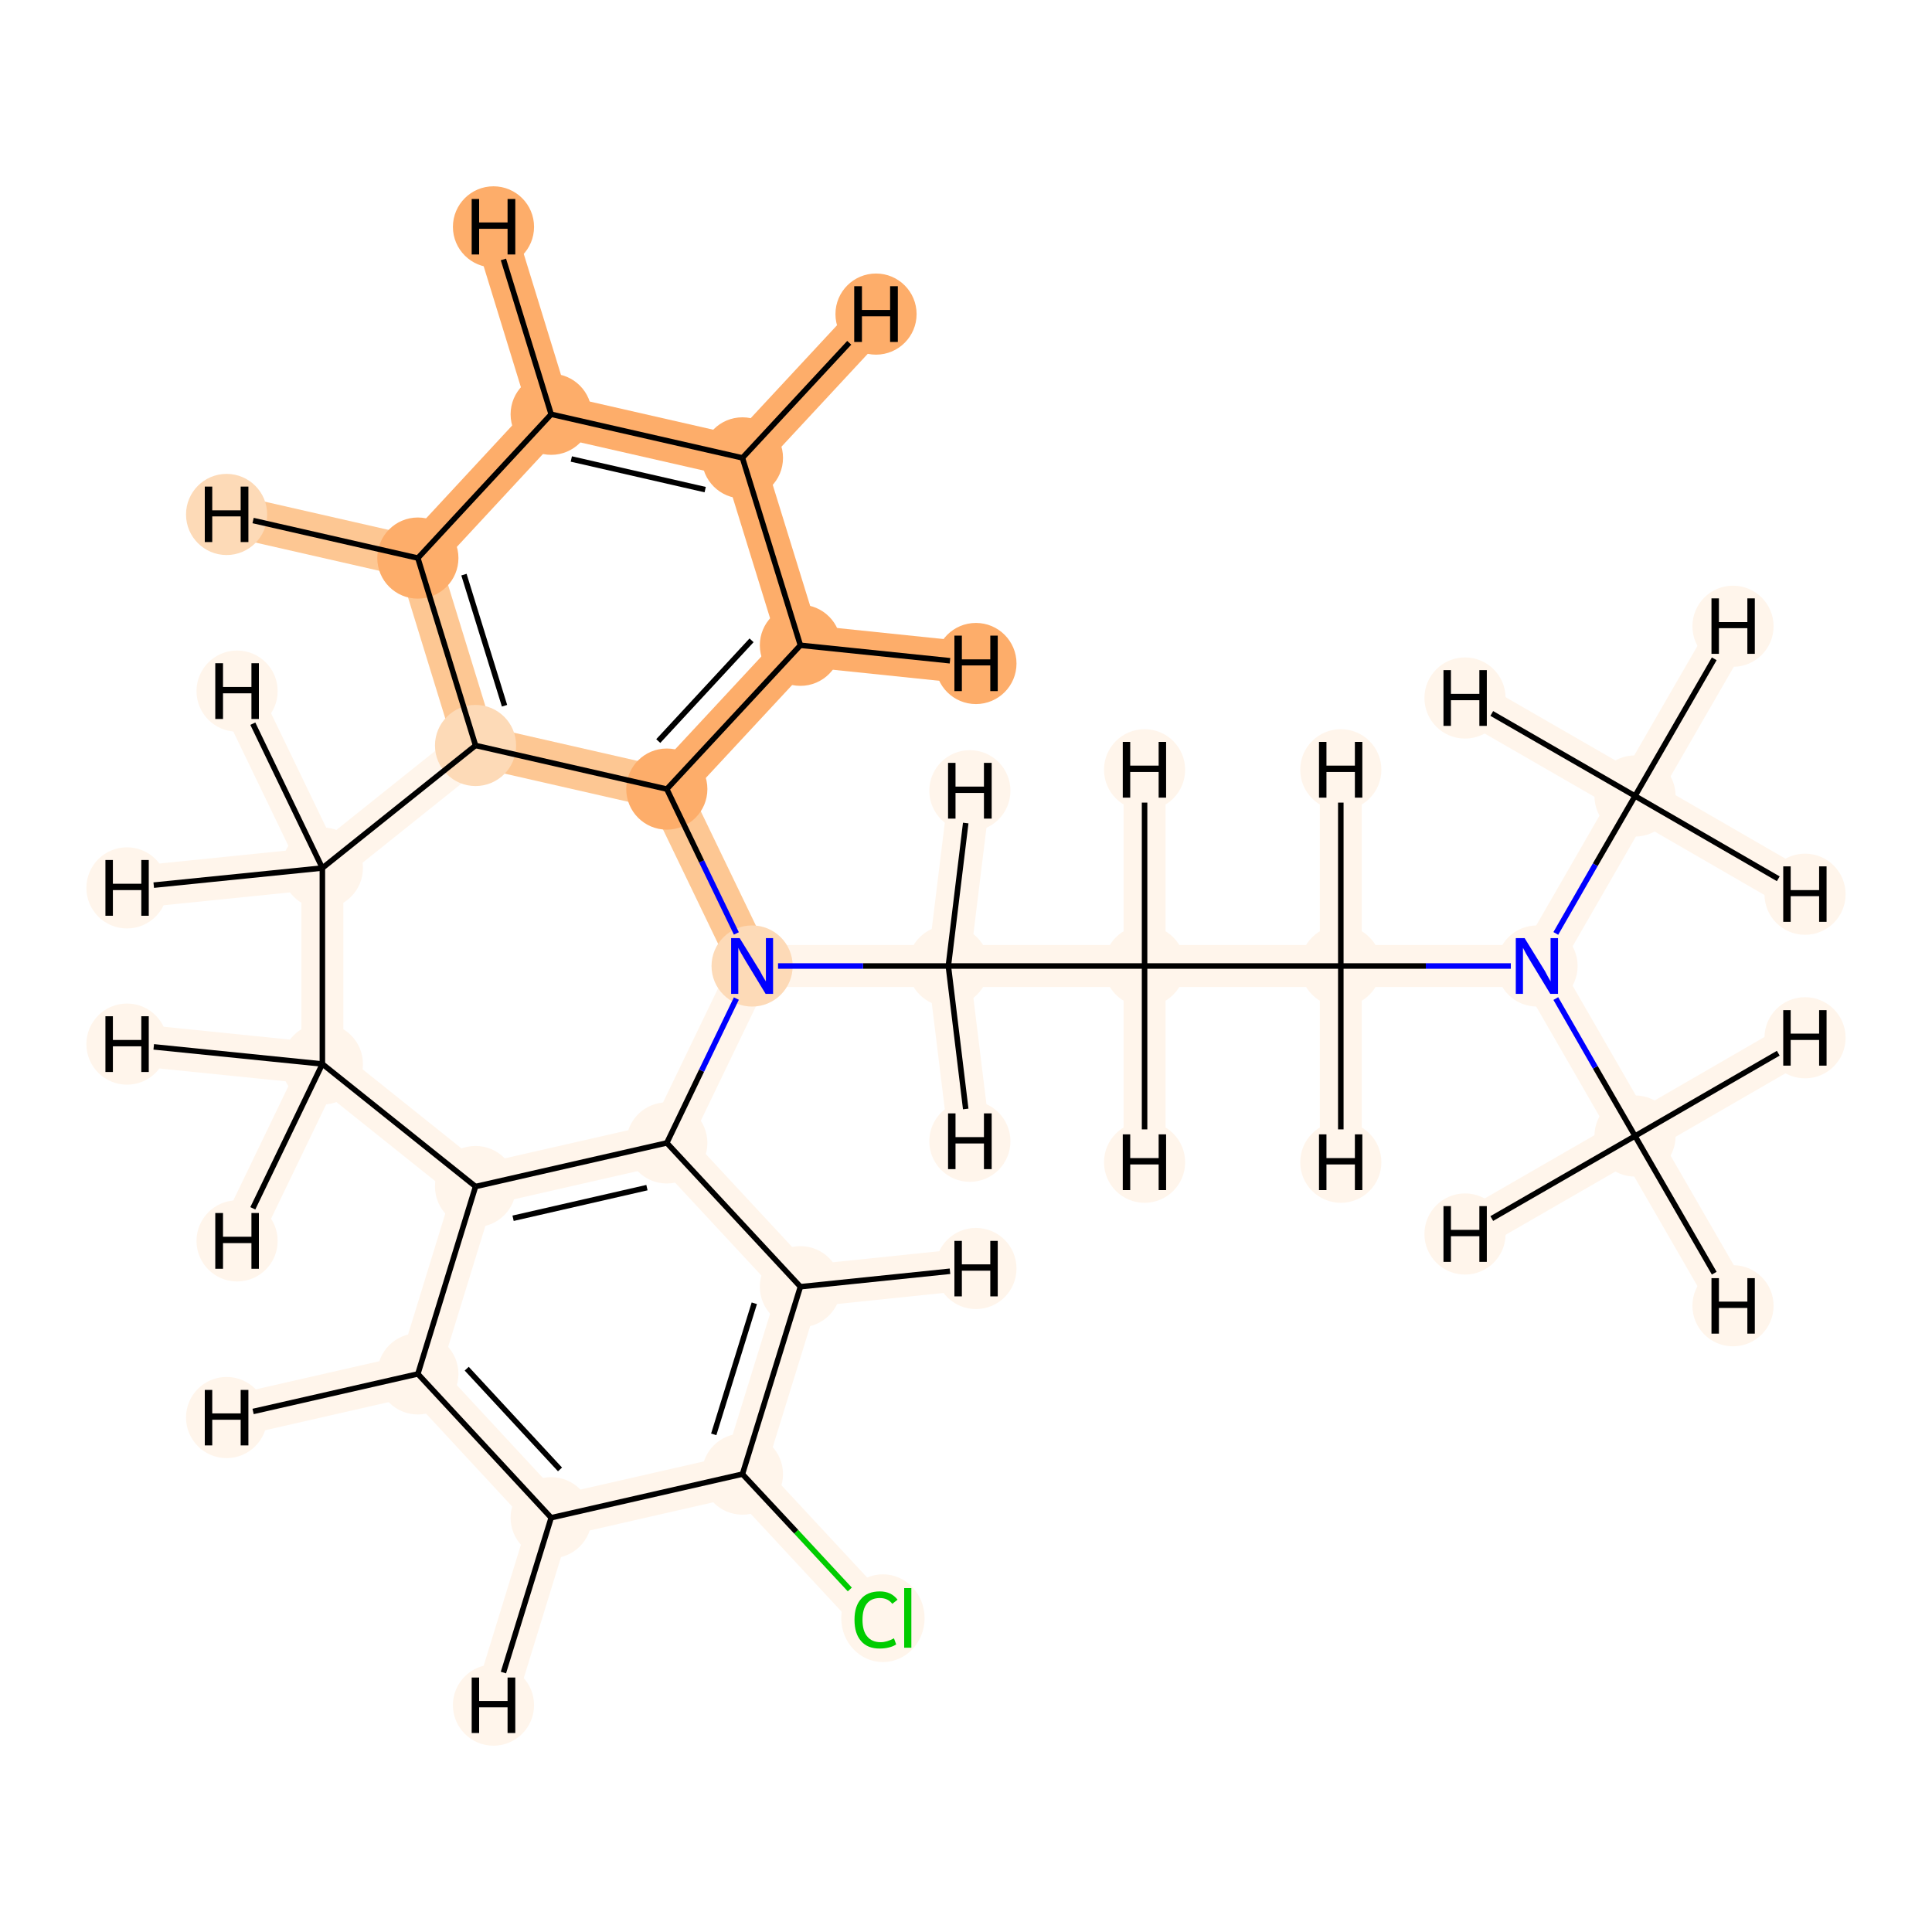 <?xml version='1.0' encoding='iso-8859-1'?>
<svg version='1.1' baseProfile='full'
              xmlns='http://www.w3.org/2000/svg'
                      xmlns:rdkit='http://www.rdkit.org/xml'
                      xmlns:xlink='http://www.w3.org/1999/xlink'
                  xml:space='preserve'
width='700px' height='700px' viewBox='0 0 700 700'>
<!-- END OF HEADER -->
<rect style='opacity:1.0;fill:#FFFFFF;stroke:none' width='700.0' height='700.0' x='0.0' y='0.0'> </rect>
<path d='M 592.4,411.6 L 556.9,350.0' style='fill:none;fill-rule:evenodd;stroke:#FFF5EB;stroke-width:15.2px;stroke-linecap:butt;stroke-linejoin:miter;stroke-opacity:1' />
<path d='M 592.4,411.6 L 627.9,473.1' style='fill:none;fill-rule:evenodd;stroke:#FFF5EB;stroke-width:15.2px;stroke-linecap:butt;stroke-linejoin:miter;stroke-opacity:1' />
<path d='M 592.4,411.6 L 654.0,376.0' style='fill:none;fill-rule:evenodd;stroke:#FFF5EB;stroke-width:15.2px;stroke-linecap:butt;stroke-linejoin:miter;stroke-opacity:1' />
<path d='M 592.4,411.6 L 530.8,447.1' style='fill:none;fill-rule:evenodd;stroke:#FFF5EB;stroke-width:15.2px;stroke-linecap:butt;stroke-linejoin:miter;stroke-opacity:1' />
<path d='M 556.9,350.0 L 485.8,350.0' style='fill:none;fill-rule:evenodd;stroke:#FFF5EB;stroke-width:15.2px;stroke-linecap:butt;stroke-linejoin:miter;stroke-opacity:1' />
<path d='M 556.9,350.0 L 592.4,288.4' style='fill:none;fill-rule:evenodd;stroke:#FFF5EB;stroke-width:15.2px;stroke-linecap:butt;stroke-linejoin:miter;stroke-opacity:1' />
<path d='M 485.8,350.0 L 414.7,350.0' style='fill:none;fill-rule:evenodd;stroke:#FFF5EB;stroke-width:15.2px;stroke-linecap:butt;stroke-linejoin:miter;stroke-opacity:1' />
<path d='M 485.8,350.0 L 485.8,278.9' style='fill:none;fill-rule:evenodd;stroke:#FFF5EB;stroke-width:15.2px;stroke-linecap:butt;stroke-linejoin:miter;stroke-opacity:1' />
<path d='M 485.8,350.0 L 485.8,421.1' style='fill:none;fill-rule:evenodd;stroke:#FFF5EB;stroke-width:15.2px;stroke-linecap:butt;stroke-linejoin:miter;stroke-opacity:1' />
<path d='M 414.7,350.0 L 343.6,350.0' style='fill:none;fill-rule:evenodd;stroke:#FFF5EB;stroke-width:15.2px;stroke-linecap:butt;stroke-linejoin:miter;stroke-opacity:1' />
<path d='M 414.7,350.0 L 414.7,278.9' style='fill:none;fill-rule:evenodd;stroke:#FFF5EB;stroke-width:15.2px;stroke-linecap:butt;stroke-linejoin:miter;stroke-opacity:1' />
<path d='M 414.7,350.0 L 414.7,421.1' style='fill:none;fill-rule:evenodd;stroke:#FFF5EB;stroke-width:15.2px;stroke-linecap:butt;stroke-linejoin:miter;stroke-opacity:1' />
<path d='M 343.6,350.0 L 272.5,350.0' style='fill:none;fill-rule:evenodd;stroke:#FFF5EB;stroke-width:15.2px;stroke-linecap:butt;stroke-linejoin:miter;stroke-opacity:1' />
<path d='M 343.6,350.0 L 351.4,413.5' style='fill:none;fill-rule:evenodd;stroke:#FFF5EB;stroke-width:15.2px;stroke-linecap:butt;stroke-linejoin:miter;stroke-opacity:1' />
<path d='M 343.6,350.0 L 351.4,286.5' style='fill:none;fill-rule:evenodd;stroke:#FFF5EB;stroke-width:15.2px;stroke-linecap:butt;stroke-linejoin:miter;stroke-opacity:1' />
<path d='M 272.5,350.0 L 241.6,285.9' style='fill:none;fill-rule:evenodd;stroke:#FDC793;stroke-width:15.2px;stroke-linecap:butt;stroke-linejoin:miter;stroke-opacity:1' />
<path d='M 272.5,350.0 L 241.6,414.1' style='fill:none;fill-rule:evenodd;stroke:#FFF5EB;stroke-width:15.2px;stroke-linecap:butt;stroke-linejoin:miter;stroke-opacity:1' />
<path d='M 241.6,285.9 L 290.0,233.8' style='fill:none;fill-rule:evenodd;stroke:#FDAD6A;stroke-width:15.2px;stroke-linecap:butt;stroke-linejoin:miter;stroke-opacity:1' />
<path d='M 241.6,285.9 L 172.3,270.1' style='fill:none;fill-rule:evenodd;stroke:#FDC793;stroke-width:15.2px;stroke-linecap:butt;stroke-linejoin:miter;stroke-opacity:1' />
<path d='M 290.0,233.8 L 269.0,165.9' style='fill:none;fill-rule:evenodd;stroke:#FDAD6A;stroke-width:15.2px;stroke-linecap:butt;stroke-linejoin:miter;stroke-opacity:1' />
<path d='M 290.0,233.8 L 353.6,240.4' style='fill:none;fill-rule:evenodd;stroke:#FDAD6A;stroke-width:15.2px;stroke-linecap:butt;stroke-linejoin:miter;stroke-opacity:1' />
<path d='M 269.0,165.9 L 199.7,150.1' style='fill:none;fill-rule:evenodd;stroke:#FDAD6A;stroke-width:15.2px;stroke-linecap:butt;stroke-linejoin:miter;stroke-opacity:1' />
<path d='M 269.0,165.9 L 317.4,113.8' style='fill:none;fill-rule:evenodd;stroke:#FDAD6A;stroke-width:15.2px;stroke-linecap:butt;stroke-linejoin:miter;stroke-opacity:1' />
<path d='M 199.7,150.1 L 151.4,202.2' style='fill:none;fill-rule:evenodd;stroke:#FDAD6A;stroke-width:15.2px;stroke-linecap:butt;stroke-linejoin:miter;stroke-opacity:1' />
<path d='M 199.7,150.1 L 178.8,82.2' style='fill:none;fill-rule:evenodd;stroke:#FDAD6A;stroke-width:15.2px;stroke-linecap:butt;stroke-linejoin:miter;stroke-opacity:1' />
<path d='M 151.4,202.2 L 172.3,270.1' style='fill:none;fill-rule:evenodd;stroke:#FDC793;stroke-width:15.2px;stroke-linecap:butt;stroke-linejoin:miter;stroke-opacity:1' />
<path d='M 151.4,202.2 L 82.1,186.4' style='fill:none;fill-rule:evenodd;stroke:#FDC793;stroke-width:15.2px;stroke-linecap:butt;stroke-linejoin:miter;stroke-opacity:1' />
<path d='M 172.3,270.1 L 116.8,314.5' style='fill:none;fill-rule:evenodd;stroke:#FFF5EB;stroke-width:15.2px;stroke-linecap:butt;stroke-linejoin:miter;stroke-opacity:1' />
<path d='M 116.8,314.5 L 116.8,385.5' style='fill:none;fill-rule:evenodd;stroke:#FFF5EB;stroke-width:15.2px;stroke-linecap:butt;stroke-linejoin:miter;stroke-opacity:1' />
<path d='M 116.8,314.5 L 46.0,321.7' style='fill:none;fill-rule:evenodd;stroke:#FFF5EB;stroke-width:15.2px;stroke-linecap:butt;stroke-linejoin:miter;stroke-opacity:1' />
<path d='M 116.8,314.5 L 85.9,250.4' style='fill:none;fill-rule:evenodd;stroke:#FFF5EB;stroke-width:15.2px;stroke-linecap:butt;stroke-linejoin:miter;stroke-opacity:1' />
<path d='M 116.8,385.5 L 172.3,429.9' style='fill:none;fill-rule:evenodd;stroke:#FFF5EB;stroke-width:15.2px;stroke-linecap:butt;stroke-linejoin:miter;stroke-opacity:1' />
<path d='M 116.8,385.5 L 85.9,449.6' style='fill:none;fill-rule:evenodd;stroke:#FFF5EB;stroke-width:15.2px;stroke-linecap:butt;stroke-linejoin:miter;stroke-opacity:1' />
<path d='M 116.8,385.5 L 46.0,378.3' style='fill:none;fill-rule:evenodd;stroke:#FFF5EB;stroke-width:15.2px;stroke-linecap:butt;stroke-linejoin:miter;stroke-opacity:1' />
<path d='M 172.3,429.9 L 241.6,414.1' style='fill:none;fill-rule:evenodd;stroke:#FFF5EB;stroke-width:15.2px;stroke-linecap:butt;stroke-linejoin:miter;stroke-opacity:1' />
<path d='M 172.3,429.9 L 151.4,497.8' style='fill:none;fill-rule:evenodd;stroke:#FFF5EB;stroke-width:15.2px;stroke-linecap:butt;stroke-linejoin:miter;stroke-opacity:1' />
<path d='M 241.6,414.1 L 290.0,466.2' style='fill:none;fill-rule:evenodd;stroke:#FFF5EB;stroke-width:15.2px;stroke-linecap:butt;stroke-linejoin:miter;stroke-opacity:1' />
<path d='M 290.0,466.2 L 269.0,534.1' style='fill:none;fill-rule:evenodd;stroke:#FFF5EB;stroke-width:15.2px;stroke-linecap:butt;stroke-linejoin:miter;stroke-opacity:1' />
<path d='M 290.0,466.2 L 353.6,459.6' style='fill:none;fill-rule:evenodd;stroke:#FFF5EB;stroke-width:15.2px;stroke-linecap:butt;stroke-linejoin:miter;stroke-opacity:1' />
<path d='M 269.0,534.1 L 317.4,586.2' style='fill:none;fill-rule:evenodd;stroke:#FFF5EB;stroke-width:15.2px;stroke-linecap:butt;stroke-linejoin:miter;stroke-opacity:1' />
<path d='M 269.0,534.1 L 199.7,549.9' style='fill:none;fill-rule:evenodd;stroke:#FFF5EB;stroke-width:15.2px;stroke-linecap:butt;stroke-linejoin:miter;stroke-opacity:1' />
<path d='M 199.7,549.9 L 151.4,497.8' style='fill:none;fill-rule:evenodd;stroke:#FFF5EB;stroke-width:15.2px;stroke-linecap:butt;stroke-linejoin:miter;stroke-opacity:1' />
<path d='M 199.7,549.9 L 178.8,617.8' style='fill:none;fill-rule:evenodd;stroke:#FFF5EB;stroke-width:15.2px;stroke-linecap:butt;stroke-linejoin:miter;stroke-opacity:1' />
<path d='M 151.4,497.8 L 82.1,513.6' style='fill:none;fill-rule:evenodd;stroke:#FFF5EB;stroke-width:15.2px;stroke-linecap:butt;stroke-linejoin:miter;stroke-opacity:1' />
<path d='M 592.4,288.4 L 627.9,226.9' style='fill:none;fill-rule:evenodd;stroke:#FFF5EB;stroke-width:15.2px;stroke-linecap:butt;stroke-linejoin:miter;stroke-opacity:1' />
<path d='M 592.4,288.4 L 654.0,324.0' style='fill:none;fill-rule:evenodd;stroke:#FFF5EB;stroke-width:15.2px;stroke-linecap:butt;stroke-linejoin:miter;stroke-opacity:1' />
<path d='M 592.4,288.4 L 530.8,252.9' style='fill:none;fill-rule:evenodd;stroke:#FFF5EB;stroke-width:15.2px;stroke-linecap:butt;stroke-linejoin:miter;stroke-opacity:1' />
<ellipse cx='592.4' cy='411.6' rx='14.2' ry='14.2'  style='fill:#FFF5EB;fill-rule:evenodd;stroke:#FFF5EB;stroke-width:1.0px;stroke-linecap:butt;stroke-linejoin:miter;stroke-opacity:1' />
<ellipse cx='556.9' cy='350.0' rx='14.2' ry='14.2'  style='fill:#FFF5EB;fill-rule:evenodd;stroke:#FFF5EB;stroke-width:1.0px;stroke-linecap:butt;stroke-linejoin:miter;stroke-opacity:1' />
<ellipse cx='485.8' cy='350.0' rx='14.2' ry='14.2'  style='fill:#FFF5EB;fill-rule:evenodd;stroke:#FFF5EB;stroke-width:1.0px;stroke-linecap:butt;stroke-linejoin:miter;stroke-opacity:1' />
<ellipse cx='414.7' cy='350.0' rx='14.2' ry='14.2'  style='fill:#FFF5EB;fill-rule:evenodd;stroke:#FFF5EB;stroke-width:1.0px;stroke-linecap:butt;stroke-linejoin:miter;stroke-opacity:1' />
<ellipse cx='343.6' cy='350.0' rx='14.2' ry='14.2'  style='fill:#FFF5EB;fill-rule:evenodd;stroke:#FFF5EB;stroke-width:1.0px;stroke-linecap:butt;stroke-linejoin:miter;stroke-opacity:1' />
<ellipse cx='272.5' cy='350.0' rx='14.2' ry='14.2'  style='fill:#FDDAB7;fill-rule:evenodd;stroke:#FDDAB7;stroke-width:1.0px;stroke-linecap:butt;stroke-linejoin:miter;stroke-opacity:1' />
<ellipse cx='241.6' cy='285.9' rx='14.2' ry='14.2'  style='fill:#FDAD6A;fill-rule:evenodd;stroke:#FDAD6A;stroke-width:1.0px;stroke-linecap:butt;stroke-linejoin:miter;stroke-opacity:1' />
<ellipse cx='290.0' cy='233.8' rx='14.2' ry='14.2'  style='fill:#FDAD6A;fill-rule:evenodd;stroke:#FDAD6A;stroke-width:1.0px;stroke-linecap:butt;stroke-linejoin:miter;stroke-opacity:1' />
<ellipse cx='269.0' cy='165.9' rx='14.2' ry='14.2'  style='fill:#FDAD6A;fill-rule:evenodd;stroke:#FDAD6A;stroke-width:1.0px;stroke-linecap:butt;stroke-linejoin:miter;stroke-opacity:1' />
<ellipse cx='199.7' cy='150.1' rx='14.2' ry='14.2'  style='fill:#FDAD6A;fill-rule:evenodd;stroke:#FDAD6A;stroke-width:1.0px;stroke-linecap:butt;stroke-linejoin:miter;stroke-opacity:1' />
<ellipse cx='151.4' cy='202.2' rx='14.2' ry='14.2'  style='fill:#FDAD6A;fill-rule:evenodd;stroke:#FDAD6A;stroke-width:1.0px;stroke-linecap:butt;stroke-linejoin:miter;stroke-opacity:1' />
<ellipse cx='172.3' cy='270.1' rx='14.2' ry='14.2'  style='fill:#FDDAB7;fill-rule:evenodd;stroke:#FDDAB7;stroke-width:1.0px;stroke-linecap:butt;stroke-linejoin:miter;stroke-opacity:1' />
<ellipse cx='116.8' cy='314.5' rx='14.2' ry='14.2'  style='fill:#FFF5EB;fill-rule:evenodd;stroke:#FFF5EB;stroke-width:1.0px;stroke-linecap:butt;stroke-linejoin:miter;stroke-opacity:1' />
<ellipse cx='116.8' cy='385.5' rx='14.2' ry='14.2'  style='fill:#FFF5EB;fill-rule:evenodd;stroke:#FFF5EB;stroke-width:1.0px;stroke-linecap:butt;stroke-linejoin:miter;stroke-opacity:1' />
<ellipse cx='172.3' cy='429.9' rx='14.2' ry='14.2'  style='fill:#FFF5EB;fill-rule:evenodd;stroke:#FFF5EB;stroke-width:1.0px;stroke-linecap:butt;stroke-linejoin:miter;stroke-opacity:1' />
<ellipse cx='241.6' cy='414.1' rx='14.2' ry='14.2'  style='fill:#FFF5EB;fill-rule:evenodd;stroke:#FFF5EB;stroke-width:1.0px;stroke-linecap:butt;stroke-linejoin:miter;stroke-opacity:1' />
<ellipse cx='290.0' cy='466.2' rx='14.2' ry='14.2'  style='fill:#FFF5EB;fill-rule:evenodd;stroke:#FFF5EB;stroke-width:1.0px;stroke-linecap:butt;stroke-linejoin:miter;stroke-opacity:1' />
<ellipse cx='269.0' cy='534.1' rx='14.2' ry='14.2'  style='fill:#FFF5EB;fill-rule:evenodd;stroke:#FFF5EB;stroke-width:1.0px;stroke-linecap:butt;stroke-linejoin:miter;stroke-opacity:1' />
<ellipse cx='319.9' cy='586.3' rx='14.6' ry='15.4'  style='fill:#FFF5EB;fill-rule:evenodd;stroke:#FFF5EB;stroke-width:1.0px;stroke-linecap:butt;stroke-linejoin:miter;stroke-opacity:1' />
<ellipse cx='199.7' cy='549.9' rx='14.2' ry='14.2'  style='fill:#FFF5EB;fill-rule:evenodd;stroke:#FFF5EB;stroke-width:1.0px;stroke-linecap:butt;stroke-linejoin:miter;stroke-opacity:1' />
<ellipse cx='151.4' cy='497.8' rx='14.2' ry='14.2'  style='fill:#FFF5EB;fill-rule:evenodd;stroke:#FFF5EB;stroke-width:1.0px;stroke-linecap:butt;stroke-linejoin:miter;stroke-opacity:1' />
<ellipse cx='592.4' cy='288.4' rx='14.2' ry='14.2'  style='fill:#FFF5EB;fill-rule:evenodd;stroke:#FFF5EB;stroke-width:1.0px;stroke-linecap:butt;stroke-linejoin:miter;stroke-opacity:1' />
<ellipse cx='627.9' cy='473.1' rx='14.2' ry='14.2'  style='fill:#FFF5EB;fill-rule:evenodd;stroke:#FFF5EB;stroke-width:1.0px;stroke-linecap:butt;stroke-linejoin:miter;stroke-opacity:1' />
<ellipse cx='654.0' cy='376.0' rx='14.2' ry='14.2'  style='fill:#FFF5EB;fill-rule:evenodd;stroke:#FFF5EB;stroke-width:1.0px;stroke-linecap:butt;stroke-linejoin:miter;stroke-opacity:1' />
<ellipse cx='530.8' cy='447.1' rx='14.2' ry='14.2'  style='fill:#FFF5EB;fill-rule:evenodd;stroke:#FFF5EB;stroke-width:1.0px;stroke-linecap:butt;stroke-linejoin:miter;stroke-opacity:1' />
<ellipse cx='485.8' cy='278.9' rx='14.2' ry='14.2'  style='fill:#FFF5EB;fill-rule:evenodd;stroke:#FFF5EB;stroke-width:1.0px;stroke-linecap:butt;stroke-linejoin:miter;stroke-opacity:1' />
<ellipse cx='485.8' cy='421.1' rx='14.2' ry='14.2'  style='fill:#FFF5EB;fill-rule:evenodd;stroke:#FFF5EB;stroke-width:1.0px;stroke-linecap:butt;stroke-linejoin:miter;stroke-opacity:1' />
<ellipse cx='414.7' cy='278.9' rx='14.2' ry='14.2'  style='fill:#FFF5EB;fill-rule:evenodd;stroke:#FFF5EB;stroke-width:1.0px;stroke-linecap:butt;stroke-linejoin:miter;stroke-opacity:1' />
<ellipse cx='414.7' cy='421.1' rx='14.2' ry='14.2'  style='fill:#FFF5EB;fill-rule:evenodd;stroke:#FFF5EB;stroke-width:1.0px;stroke-linecap:butt;stroke-linejoin:miter;stroke-opacity:1' />
<ellipse cx='351.4' cy='413.5' rx='14.2' ry='14.2'  style='fill:#FFF5EB;fill-rule:evenodd;stroke:#FFF5EB;stroke-width:1.0px;stroke-linecap:butt;stroke-linejoin:miter;stroke-opacity:1' />
<ellipse cx='351.4' cy='286.5' rx='14.2' ry='14.2'  style='fill:#FFF5EB;fill-rule:evenodd;stroke:#FFF5EB;stroke-width:1.0px;stroke-linecap:butt;stroke-linejoin:miter;stroke-opacity:1' />
<ellipse cx='353.6' cy='240.4' rx='14.2' ry='14.2'  style='fill:#FDAD6A;fill-rule:evenodd;stroke:#FDAD6A;stroke-width:1.0px;stroke-linecap:butt;stroke-linejoin:miter;stroke-opacity:1' />
<ellipse cx='317.4' cy='113.8' rx='14.2' ry='14.2'  style='fill:#FDAD6A;fill-rule:evenodd;stroke:#FDAD6A;stroke-width:1.0px;stroke-linecap:butt;stroke-linejoin:miter;stroke-opacity:1' />
<ellipse cx='178.8' cy='82.2' rx='14.2' ry='14.2'  style='fill:#FDAD6A;fill-rule:evenodd;stroke:#FDAD6A;stroke-width:1.0px;stroke-linecap:butt;stroke-linejoin:miter;stroke-opacity:1' />
<ellipse cx='82.1' cy='186.4' rx='14.2' ry='14.2'  style='fill:#FDDAB7;fill-rule:evenodd;stroke:#FDDAB7;stroke-width:1.0px;stroke-linecap:butt;stroke-linejoin:miter;stroke-opacity:1' />
<ellipse cx='46.0' cy='321.7' rx='14.2' ry='14.2'  style='fill:#FFF5EB;fill-rule:evenodd;stroke:#FFF5EB;stroke-width:1.0px;stroke-linecap:butt;stroke-linejoin:miter;stroke-opacity:1' />
<ellipse cx='85.9' cy='250.4' rx='14.2' ry='14.2'  style='fill:#FFF5EB;fill-rule:evenodd;stroke:#FFF5EB;stroke-width:1.0px;stroke-linecap:butt;stroke-linejoin:miter;stroke-opacity:1' />
<ellipse cx='85.9' cy='449.6' rx='14.2' ry='14.2'  style='fill:#FFF5EB;fill-rule:evenodd;stroke:#FFF5EB;stroke-width:1.0px;stroke-linecap:butt;stroke-linejoin:miter;stroke-opacity:1' />
<ellipse cx='46.0' cy='378.3' rx='14.2' ry='14.2'  style='fill:#FFF5EB;fill-rule:evenodd;stroke:#FFF5EB;stroke-width:1.0px;stroke-linecap:butt;stroke-linejoin:miter;stroke-opacity:1' />
<ellipse cx='353.6' cy='459.6' rx='14.2' ry='14.2'  style='fill:#FFF5EB;fill-rule:evenodd;stroke:#FFF5EB;stroke-width:1.0px;stroke-linecap:butt;stroke-linejoin:miter;stroke-opacity:1' />
<ellipse cx='178.8' cy='617.8' rx='14.2' ry='14.2'  style='fill:#FFF5EB;fill-rule:evenodd;stroke:#FFF5EB;stroke-width:1.0px;stroke-linecap:butt;stroke-linejoin:miter;stroke-opacity:1' />
<ellipse cx='82.1' cy='513.6' rx='14.2' ry='14.2'  style='fill:#FFF5EB;fill-rule:evenodd;stroke:#FFF5EB;stroke-width:1.0px;stroke-linecap:butt;stroke-linejoin:miter;stroke-opacity:1' />
<ellipse cx='627.9' cy='226.9' rx='14.2' ry='14.2'  style='fill:#FFF5EB;fill-rule:evenodd;stroke:#FFF5EB;stroke-width:1.0px;stroke-linecap:butt;stroke-linejoin:miter;stroke-opacity:1' />
<ellipse cx='654.0' cy='324.0' rx='14.2' ry='14.2'  style='fill:#FFF5EB;fill-rule:evenodd;stroke:#FFF5EB;stroke-width:1.0px;stroke-linecap:butt;stroke-linejoin:miter;stroke-opacity:1' />
<ellipse cx='530.8' cy='252.9' rx='14.2' ry='14.2'  style='fill:#FFF5EB;fill-rule:evenodd;stroke:#FFF5EB;stroke-width:1.0px;stroke-linecap:butt;stroke-linejoin:miter;stroke-opacity:1' />
<path class='bond-0 atom-0 atom-1' d='M 592.4,411.6 L 578.0,386.7' style='fill:none;fill-rule:evenodd;stroke:#000000;stroke-width:2.0px;stroke-linecap:butt;stroke-linejoin:miter;stroke-opacity:1' />
<path class='bond-0 atom-0 atom-1' d='M 578.0,386.7 L 563.7,361.8' style='fill:none;fill-rule:evenodd;stroke:#0000FF;stroke-width:2.0px;stroke-linecap:butt;stroke-linejoin:miter;stroke-opacity:1' />
<path class='bond-24 atom-0 atom-22' d='M 592.4,411.6 L 621.1,461.3' style='fill:none;fill-rule:evenodd;stroke:#000000;stroke-width:2.0px;stroke-linecap:butt;stroke-linejoin:miter;stroke-opacity:1' />
<path class='bond-25 atom-0 atom-23' d='M 592.4,411.6 L 644.3,381.6' style='fill:none;fill-rule:evenodd;stroke:#000000;stroke-width:2.0px;stroke-linecap:butt;stroke-linejoin:miter;stroke-opacity:1' />
<path class='bond-26 atom-0 atom-24' d='M 592.4,411.6 L 540.5,441.5' style='fill:none;fill-rule:evenodd;stroke:#000000;stroke-width:2.0px;stroke-linecap:butt;stroke-linejoin:miter;stroke-opacity:1' />
<path class='bond-1 atom-1 atom-2' d='M 547.4,350.0 L 516.6,350.0' style='fill:none;fill-rule:evenodd;stroke:#0000FF;stroke-width:2.0px;stroke-linecap:butt;stroke-linejoin:miter;stroke-opacity:1' />
<path class='bond-1 atom-1 atom-2' d='M 516.6,350.0 L 485.8,350.0' style='fill:none;fill-rule:evenodd;stroke:#000000;stroke-width:2.0px;stroke-linecap:butt;stroke-linejoin:miter;stroke-opacity:1' />
<path class='bond-20 atom-1 atom-21' d='M 563.7,338.2 L 578.0,313.3' style='fill:none;fill-rule:evenodd;stroke:#0000FF;stroke-width:2.0px;stroke-linecap:butt;stroke-linejoin:miter;stroke-opacity:1' />
<path class='bond-20 atom-1 atom-21' d='M 578.0,313.3 L 592.4,288.4' style='fill:none;fill-rule:evenodd;stroke:#000000;stroke-width:2.0px;stroke-linecap:butt;stroke-linejoin:miter;stroke-opacity:1' />
<path class='bond-2 atom-2 atom-3' d='M 485.8,350.0 L 414.7,350.0' style='fill:none;fill-rule:evenodd;stroke:#000000;stroke-width:2.0px;stroke-linecap:butt;stroke-linejoin:miter;stroke-opacity:1' />
<path class='bond-27 atom-2 atom-25' d='M 485.8,350.0 L 485.8,290.8' style='fill:none;fill-rule:evenodd;stroke:#000000;stroke-width:2.0px;stroke-linecap:butt;stroke-linejoin:miter;stroke-opacity:1' />
<path class='bond-28 atom-2 atom-26' d='M 485.8,350.0 L 485.8,409.2' style='fill:none;fill-rule:evenodd;stroke:#000000;stroke-width:2.0px;stroke-linecap:butt;stroke-linejoin:miter;stroke-opacity:1' />
<path class='bond-3 atom-3 atom-4' d='M 414.7,350.0 L 343.6,350.0' style='fill:none;fill-rule:evenodd;stroke:#000000;stroke-width:2.0px;stroke-linecap:butt;stroke-linejoin:miter;stroke-opacity:1' />
<path class='bond-29 atom-3 atom-27' d='M 414.7,350.0 L 414.7,290.8' style='fill:none;fill-rule:evenodd;stroke:#000000;stroke-width:2.0px;stroke-linecap:butt;stroke-linejoin:miter;stroke-opacity:1' />
<path class='bond-30 atom-3 atom-28' d='M 414.7,350.0 L 414.7,409.2' style='fill:none;fill-rule:evenodd;stroke:#000000;stroke-width:2.0px;stroke-linecap:butt;stroke-linejoin:miter;stroke-opacity:1' />
<path class='bond-4 atom-4 atom-5' d='M 343.6,350.0 L 312.7,350.0' style='fill:none;fill-rule:evenodd;stroke:#000000;stroke-width:2.0px;stroke-linecap:butt;stroke-linejoin:miter;stroke-opacity:1' />
<path class='bond-4 atom-4 atom-5' d='M 312.7,350.0 L 281.9,350.0' style='fill:none;fill-rule:evenodd;stroke:#0000FF;stroke-width:2.0px;stroke-linecap:butt;stroke-linejoin:miter;stroke-opacity:1' />
<path class='bond-31 atom-4 atom-29' d='M 343.6,350.0 L 349.9,401.8' style='fill:none;fill-rule:evenodd;stroke:#000000;stroke-width:2.0px;stroke-linecap:butt;stroke-linejoin:miter;stroke-opacity:1' />
<path class='bond-32 atom-4 atom-30' d='M 343.6,350.0 L 349.9,298.2' style='fill:none;fill-rule:evenodd;stroke:#000000;stroke-width:2.0px;stroke-linecap:butt;stroke-linejoin:miter;stroke-opacity:1' />
<path class='bond-5 atom-5 atom-6' d='M 266.8,338.2 L 254.2,312.1' style='fill:none;fill-rule:evenodd;stroke:#0000FF;stroke-width:2.0px;stroke-linecap:butt;stroke-linejoin:miter;stroke-opacity:1' />
<path class='bond-5 atom-5 atom-6' d='M 254.2,312.1 L 241.6,285.9' style='fill:none;fill-rule:evenodd;stroke:#000000;stroke-width:2.0px;stroke-linecap:butt;stroke-linejoin:miter;stroke-opacity:1' />
<path class='bond-21 atom-15 atom-5' d='M 241.6,414.1 L 254.2,387.9' style='fill:none;fill-rule:evenodd;stroke:#000000;stroke-width:2.0px;stroke-linecap:butt;stroke-linejoin:miter;stroke-opacity:1' />
<path class='bond-21 atom-15 atom-5' d='M 254.2,387.9 L 266.8,361.8' style='fill:none;fill-rule:evenodd;stroke:#0000FF;stroke-width:2.0px;stroke-linecap:butt;stroke-linejoin:miter;stroke-opacity:1' />
<path class='bond-6 atom-6 atom-7' d='M 241.6,285.9 L 290.0,233.8' style='fill:none;fill-rule:evenodd;stroke:#000000;stroke-width:2.0px;stroke-linecap:butt;stroke-linejoin:miter;stroke-opacity:1' />
<path class='bond-6 atom-6 atom-7' d='M 238.5,268.5 L 272.3,232.0' style='fill:none;fill-rule:evenodd;stroke:#000000;stroke-width:2.0px;stroke-linecap:butt;stroke-linejoin:miter;stroke-opacity:1' />
<path class='bond-22 atom-11 atom-6' d='M 172.3,270.1 L 241.6,285.9' style='fill:none;fill-rule:evenodd;stroke:#000000;stroke-width:2.0px;stroke-linecap:butt;stroke-linejoin:miter;stroke-opacity:1' />
<path class='bond-7 atom-7 atom-8' d='M 290.0,233.8 L 269.0,165.9' style='fill:none;fill-rule:evenodd;stroke:#000000;stroke-width:2.0px;stroke-linecap:butt;stroke-linejoin:miter;stroke-opacity:1' />
<path class='bond-33 atom-7 atom-31' d='M 290.0,233.8 L 344.2,239.4' style='fill:none;fill-rule:evenodd;stroke:#000000;stroke-width:2.0px;stroke-linecap:butt;stroke-linejoin:miter;stroke-opacity:1' />
<path class='bond-8 atom-8 atom-9' d='M 269.0,165.9 L 199.7,150.1' style='fill:none;fill-rule:evenodd;stroke:#000000;stroke-width:2.0px;stroke-linecap:butt;stroke-linejoin:miter;stroke-opacity:1' />
<path class='bond-8 atom-8 atom-9' d='M 255.5,177.4 L 207.0,166.3' style='fill:none;fill-rule:evenodd;stroke:#000000;stroke-width:2.0px;stroke-linecap:butt;stroke-linejoin:miter;stroke-opacity:1' />
<path class='bond-34 atom-8 atom-32' d='M 269.0,165.9 L 307.7,124.2' style='fill:none;fill-rule:evenodd;stroke:#000000;stroke-width:2.0px;stroke-linecap:butt;stroke-linejoin:miter;stroke-opacity:1' />
<path class='bond-9 atom-9 atom-10' d='M 199.7,150.1 L 151.4,202.2' style='fill:none;fill-rule:evenodd;stroke:#000000;stroke-width:2.0px;stroke-linecap:butt;stroke-linejoin:miter;stroke-opacity:1' />
<path class='bond-35 atom-9 atom-33' d='M 199.7,150.1 L 182.4,94.0' style='fill:none;fill-rule:evenodd;stroke:#000000;stroke-width:2.0px;stroke-linecap:butt;stroke-linejoin:miter;stroke-opacity:1' />
<path class='bond-10 atom-10 atom-11' d='M 151.4,202.2 L 172.3,270.1' style='fill:none;fill-rule:evenodd;stroke:#000000;stroke-width:2.0px;stroke-linecap:butt;stroke-linejoin:miter;stroke-opacity:1' />
<path class='bond-10 atom-10 atom-11' d='M 168.1,208.2 L 182.8,255.7' style='fill:none;fill-rule:evenodd;stroke:#000000;stroke-width:2.0px;stroke-linecap:butt;stroke-linejoin:miter;stroke-opacity:1' />
<path class='bond-36 atom-10 atom-34' d='M 151.4,202.2 L 91.7,188.6' style='fill:none;fill-rule:evenodd;stroke:#000000;stroke-width:2.0px;stroke-linecap:butt;stroke-linejoin:miter;stroke-opacity:1' />
<path class='bond-11 atom-11 atom-12' d='M 172.3,270.1 L 116.8,314.5' style='fill:none;fill-rule:evenodd;stroke:#000000;stroke-width:2.0px;stroke-linecap:butt;stroke-linejoin:miter;stroke-opacity:1' />
<path class='bond-12 atom-12 atom-13' d='M 116.8,314.5 L 116.8,385.5' style='fill:none;fill-rule:evenodd;stroke:#000000;stroke-width:2.0px;stroke-linecap:butt;stroke-linejoin:miter;stroke-opacity:1' />
<path class='bond-37 atom-12 atom-35' d='M 116.8,314.5 L 55.7,320.7' style='fill:none;fill-rule:evenodd;stroke:#000000;stroke-width:2.0px;stroke-linecap:butt;stroke-linejoin:miter;stroke-opacity:1' />
<path class='bond-38 atom-12 atom-36' d='M 116.8,314.5 L 91.6,262.2' style='fill:none;fill-rule:evenodd;stroke:#000000;stroke-width:2.0px;stroke-linecap:butt;stroke-linejoin:miter;stroke-opacity:1' />
<path class='bond-13 atom-13 atom-14' d='M 116.8,385.5 L 172.3,429.9' style='fill:none;fill-rule:evenodd;stroke:#000000;stroke-width:2.0px;stroke-linecap:butt;stroke-linejoin:miter;stroke-opacity:1' />
<path class='bond-39 atom-13 atom-37' d='M 116.8,385.5 L 91.6,437.8' style='fill:none;fill-rule:evenodd;stroke:#000000;stroke-width:2.0px;stroke-linecap:butt;stroke-linejoin:miter;stroke-opacity:1' />
<path class='bond-40 atom-13 atom-38' d='M 116.8,385.5 L 55.7,379.3' style='fill:none;fill-rule:evenodd;stroke:#000000;stroke-width:2.0px;stroke-linecap:butt;stroke-linejoin:miter;stroke-opacity:1' />
<path class='bond-14 atom-14 atom-15' d='M 172.3,429.9 L 241.6,414.1' style='fill:none;fill-rule:evenodd;stroke:#000000;stroke-width:2.0px;stroke-linecap:butt;stroke-linejoin:miter;stroke-opacity:1' />
<path class='bond-14 atom-14 atom-15' d='M 185.9,441.4 L 234.4,430.3' style='fill:none;fill-rule:evenodd;stroke:#000000;stroke-width:2.0px;stroke-linecap:butt;stroke-linejoin:miter;stroke-opacity:1' />
<path class='bond-23 atom-20 atom-14' d='M 151.4,497.8 L 172.3,429.9' style='fill:none;fill-rule:evenodd;stroke:#000000;stroke-width:2.0px;stroke-linecap:butt;stroke-linejoin:miter;stroke-opacity:1' />
<path class='bond-15 atom-15 atom-16' d='M 241.6,414.1 L 290.0,466.2' style='fill:none;fill-rule:evenodd;stroke:#000000;stroke-width:2.0px;stroke-linecap:butt;stroke-linejoin:miter;stroke-opacity:1' />
<path class='bond-16 atom-16 atom-17' d='M 290.0,466.2 L 269.0,534.1' style='fill:none;fill-rule:evenodd;stroke:#000000;stroke-width:2.0px;stroke-linecap:butt;stroke-linejoin:miter;stroke-opacity:1' />
<path class='bond-16 atom-16 atom-17' d='M 273.3,472.2 L 258.6,519.7' style='fill:none;fill-rule:evenodd;stroke:#000000;stroke-width:2.0px;stroke-linecap:butt;stroke-linejoin:miter;stroke-opacity:1' />
<path class='bond-41 atom-16 atom-39' d='M 290.0,466.2 L 344.2,460.6' style='fill:none;fill-rule:evenodd;stroke:#000000;stroke-width:2.0px;stroke-linecap:butt;stroke-linejoin:miter;stroke-opacity:1' />
<path class='bond-17 atom-17 atom-18' d='M 269.0,534.1 L 288.5,555.0' style='fill:none;fill-rule:evenodd;stroke:#000000;stroke-width:2.0px;stroke-linecap:butt;stroke-linejoin:miter;stroke-opacity:1' />
<path class='bond-17 atom-17 atom-18' d='M 288.5,555.0 L 307.9,575.9' style='fill:none;fill-rule:evenodd;stroke:#00CC00;stroke-width:2.0px;stroke-linecap:butt;stroke-linejoin:miter;stroke-opacity:1' />
<path class='bond-18 atom-17 atom-19' d='M 269.0,534.1 L 199.7,549.9' style='fill:none;fill-rule:evenodd;stroke:#000000;stroke-width:2.0px;stroke-linecap:butt;stroke-linejoin:miter;stroke-opacity:1' />
<path class='bond-19 atom-19 atom-20' d='M 199.7,549.9 L 151.4,497.8' style='fill:none;fill-rule:evenodd;stroke:#000000;stroke-width:2.0px;stroke-linecap:butt;stroke-linejoin:miter;stroke-opacity:1' />
<path class='bond-19 atom-19 atom-20' d='M 202.9,532.4 L 169.1,495.9' style='fill:none;fill-rule:evenodd;stroke:#000000;stroke-width:2.0px;stroke-linecap:butt;stroke-linejoin:miter;stroke-opacity:1' />
<path class='bond-42 atom-19 atom-40' d='M 199.7,549.9 L 182.4,606.0' style='fill:none;fill-rule:evenodd;stroke:#000000;stroke-width:2.0px;stroke-linecap:butt;stroke-linejoin:miter;stroke-opacity:1' />
<path class='bond-43 atom-20 atom-41' d='M 151.4,497.8 L 91.7,511.4' style='fill:none;fill-rule:evenodd;stroke:#000000;stroke-width:2.0px;stroke-linecap:butt;stroke-linejoin:miter;stroke-opacity:1' />
<path class='bond-44 atom-21 atom-42' d='M 592.4,288.4 L 621.1,238.7' style='fill:none;fill-rule:evenodd;stroke:#000000;stroke-width:2.0px;stroke-linecap:butt;stroke-linejoin:miter;stroke-opacity:1' />
<path class='bond-45 atom-21 atom-43' d='M 592.4,288.4 L 644.3,318.4' style='fill:none;fill-rule:evenodd;stroke:#000000;stroke-width:2.0px;stroke-linecap:butt;stroke-linejoin:miter;stroke-opacity:1' />
<path class='bond-46 atom-21 atom-44' d='M 592.4,288.4 L 540.5,258.5' style='fill:none;fill-rule:evenodd;stroke:#000000;stroke-width:2.0px;stroke-linecap:butt;stroke-linejoin:miter;stroke-opacity:1' />
<path  class='atom-1' d='M 552.4 339.9
L 559.0 350.6
Q 559.7 351.6, 560.7 353.6
Q 561.8 355.5, 561.8 355.6
L 561.8 339.9
L 564.5 339.9
L 564.5 360.1
L 561.7 360.1
L 554.6 348.4
Q 553.8 347.0, 552.9 345.5
Q 552.1 343.9, 551.8 343.4
L 551.8 360.1
L 549.2 360.1
L 549.2 339.9
L 552.4 339.9
' fill='#0000FF'/>
<path  class='atom-5' d='M 268.0 339.9
L 274.6 350.6
Q 275.3 351.6, 276.3 353.6
Q 277.4 355.5, 277.5 355.6
L 277.5 339.9
L 280.1 339.9
L 280.1 360.1
L 277.4 360.1
L 270.3 348.4
Q 269.5 347.0, 268.6 345.5
Q 267.7 343.9, 267.5 343.4
L 267.5 360.1
L 264.9 360.1
L 264.9 339.9
L 268.0 339.9
' fill='#0000FF'/>
<path  class='atom-18' d='M 309.6 586.9
Q 309.6 581.9, 312.0 579.3
Q 314.3 576.6, 318.8 576.6
Q 322.9 576.6, 325.2 579.6
L 323.3 581.1
Q 321.7 579.0, 318.8 579.0
Q 315.7 579.0, 314.1 581.0
Q 312.5 583.0, 312.5 586.9
Q 312.5 590.9, 314.2 592.9
Q 315.9 595.0, 319.1 595.0
Q 321.3 595.0, 323.9 593.6
L 324.7 595.8
Q 323.7 596.5, 322.1 596.9
Q 320.5 597.3, 318.7 597.3
Q 314.3 597.3, 312.0 594.6
Q 309.6 591.9, 309.6 586.9
' fill='#00CC00'/>
<path  class='atom-18' d='M 327.6 575.4
L 330.2 575.4
L 330.2 597.0
L 327.6 597.0
L 327.6 575.4
' fill='#00CC00'/>
<path  class='atom-22' d='M 620.1 463.1
L 622.8 463.1
L 622.8 471.6
L 633.1 471.6
L 633.1 463.1
L 635.8 463.1
L 635.8 483.2
L 633.1 483.2
L 633.1 473.9
L 622.8 473.9
L 622.8 483.2
L 620.1 483.2
L 620.1 463.1
' fill='#000000'/>
<path  class='atom-23' d='M 646.1 366.0
L 648.8 366.0
L 648.8 374.5
L 659.1 374.5
L 659.1 366.0
L 661.8 366.0
L 661.8 386.1
L 659.1 386.1
L 659.1 376.8
L 648.8 376.8
L 648.8 386.1
L 646.1 386.1
L 646.1 366.0
' fill='#000000'/>
<path  class='atom-24' d='M 523.0 437.0
L 525.7 437.0
L 525.7 445.6
L 536.0 445.6
L 536.0 437.0
L 538.7 437.0
L 538.7 457.2
L 536.0 457.2
L 536.0 447.9
L 525.7 447.9
L 525.7 457.2
L 523.0 457.2
L 523.0 437.0
' fill='#000000'/>
<path  class='atom-25' d='M 477.9 268.8
L 480.6 268.8
L 480.6 277.4
L 490.9 277.4
L 490.9 268.8
L 493.6 268.8
L 493.6 289.0
L 490.9 289.0
L 490.9 279.7
L 480.6 279.7
L 480.6 289.0
L 477.9 289.0
L 477.9 268.8
' fill='#000000'/>
<path  class='atom-26' d='M 477.9 411.0
L 480.6 411.0
L 480.6 419.6
L 490.9 419.6
L 490.9 411.0
L 493.6 411.0
L 493.6 431.2
L 490.9 431.2
L 490.9 421.9
L 480.6 421.9
L 480.6 431.2
L 477.9 431.2
L 477.9 411.0
' fill='#000000'/>
<path  class='atom-27' d='M 406.8 268.8
L 409.5 268.8
L 409.5 277.4
L 419.8 277.4
L 419.8 268.8
L 422.5 268.8
L 422.5 289.0
L 419.8 289.0
L 419.8 279.7
L 409.5 279.7
L 409.5 289.0
L 406.8 289.0
L 406.8 268.8
' fill='#000000'/>
<path  class='atom-28' d='M 406.8 411.0
L 409.5 411.0
L 409.5 419.6
L 419.8 419.6
L 419.8 411.0
L 422.5 411.0
L 422.5 431.2
L 419.8 431.2
L 419.8 421.9
L 409.5 421.9
L 409.5 431.2
L 406.8 431.2
L 406.8 411.0
' fill='#000000'/>
<path  class='atom-29' d='M 343.5 403.4
L 346.2 403.4
L 346.2 412.0
L 356.5 412.0
L 356.5 403.4
L 359.3 403.4
L 359.3 423.6
L 356.5 423.6
L 356.5 414.3
L 346.2 414.3
L 346.2 423.6
L 343.5 423.6
L 343.5 403.4
' fill='#000000'/>
<path  class='atom-30' d='M 343.5 276.4
L 346.2 276.4
L 346.2 285.0
L 356.5 285.0
L 356.5 276.4
L 359.3 276.4
L 359.3 296.6
L 356.5 296.6
L 356.5 287.3
L 346.2 287.3
L 346.2 296.6
L 343.5 296.6
L 343.5 276.4
' fill='#000000'/>
<path  class='atom-31' d='M 345.8 230.3
L 348.5 230.3
L 348.5 238.9
L 358.8 238.9
L 358.8 230.3
L 361.5 230.3
L 361.5 250.4
L 358.8 250.4
L 358.8 241.1
L 348.5 241.1
L 348.5 250.4
L 345.8 250.4
L 345.8 230.3
' fill='#000000'/>
<path  class='atom-32' d='M 309.5 103.7
L 312.3 103.7
L 312.3 112.3
L 322.5 112.3
L 322.5 103.7
L 325.3 103.7
L 325.3 123.9
L 322.5 123.9
L 322.5 114.6
L 312.3 114.6
L 312.3 123.9
L 309.5 123.9
L 309.5 103.7
' fill='#000000'/>
<path  class='atom-33' d='M 170.9 72.1
L 173.6 72.1
L 173.6 80.6
L 183.9 80.6
L 183.9 72.1
L 186.7 72.1
L 186.7 92.2
L 183.9 92.2
L 183.9 82.9
L 173.6 82.9
L 173.6 92.2
L 170.9 92.2
L 170.9 72.1
' fill='#000000'/>
<path  class='atom-34' d='M 74.2 176.3
L 76.9 176.3
L 76.9 184.9
L 87.2 184.9
L 87.2 176.3
L 90.0 176.3
L 90.0 196.4
L 87.2 196.4
L 87.2 187.1
L 76.9 187.1
L 76.9 196.4
L 74.2 196.4
L 74.2 176.3
' fill='#000000'/>
<path  class='atom-35' d='M 38.2 311.6
L 40.9 311.6
L 40.9 320.2
L 51.2 320.2
L 51.2 311.6
L 53.9 311.6
L 53.9 331.8
L 51.2 331.8
L 51.2 322.5
L 40.9 322.5
L 40.9 331.8
L 38.2 331.8
L 38.2 311.6
' fill='#000000'/>
<path  class='atom-36' d='M 78.0 240.3
L 80.8 240.3
L 80.8 248.9
L 91.1 248.9
L 91.1 240.3
L 93.8 240.3
L 93.8 260.5
L 91.1 260.5
L 91.1 251.2
L 80.8 251.2
L 80.8 260.5
L 78.0 260.5
L 78.0 240.3
' fill='#000000'/>
<path  class='atom-37' d='M 78.0 439.5
L 80.8 439.5
L 80.8 448.1
L 91.1 448.1
L 91.1 439.5
L 93.8 439.5
L 93.8 459.7
L 91.1 459.7
L 91.1 450.4
L 80.8 450.4
L 80.8 459.7
L 78.0 459.7
L 78.0 439.5
' fill='#000000'/>
<path  class='atom-38' d='M 38.2 368.2
L 40.9 368.2
L 40.9 376.8
L 51.2 376.8
L 51.2 368.2
L 53.9 368.2
L 53.9 388.4
L 51.2 388.4
L 51.2 379.1
L 40.9 379.1
L 40.9 388.4
L 38.2 388.4
L 38.2 368.2
' fill='#000000'/>
<path  class='atom-39' d='M 345.8 449.6
L 348.5 449.6
L 348.5 458.1
L 358.8 458.1
L 358.8 449.6
L 361.5 449.6
L 361.5 469.7
L 358.8 469.7
L 358.8 460.4
L 348.5 460.4
L 348.5 469.7
L 345.8 469.7
L 345.8 449.6
' fill='#000000'/>
<path  class='atom-40' d='M 170.9 607.8
L 173.6 607.8
L 173.6 616.3
L 183.9 616.3
L 183.9 607.8
L 186.7 607.8
L 186.7 627.9
L 183.9 627.9
L 183.9 618.6
L 173.6 618.6
L 173.6 627.9
L 170.9 627.9
L 170.9 607.8
' fill='#000000'/>
<path  class='atom-41' d='M 74.2 503.6
L 76.9 503.6
L 76.9 512.1
L 87.2 512.1
L 87.2 503.6
L 90.0 503.6
L 90.0 523.7
L 87.2 523.7
L 87.2 514.4
L 76.9 514.4
L 76.9 523.7
L 74.2 523.7
L 74.2 503.6
' fill='#000000'/>
<path  class='atom-42' d='M 620.1 216.8
L 622.8 216.8
L 622.8 225.4
L 633.1 225.4
L 633.1 216.8
L 635.8 216.8
L 635.8 236.9
L 633.1 236.9
L 633.1 227.6
L 622.8 227.6
L 622.8 236.9
L 620.1 236.9
L 620.1 216.8
' fill='#000000'/>
<path  class='atom-43' d='M 646.1 313.9
L 648.8 313.9
L 648.8 322.5
L 659.1 322.5
L 659.1 313.9
L 661.8 313.9
L 661.8 334.0
L 659.1 334.0
L 659.1 324.7
L 648.8 324.7
L 648.8 334.0
L 646.1 334.0
L 646.1 313.9
' fill='#000000'/>
<path  class='atom-44' d='M 523.0 242.8
L 525.7 242.8
L 525.7 251.4
L 536.0 251.4
L 536.0 242.8
L 538.7 242.8
L 538.7 263.0
L 536.0 263.0
L 536.0 253.7
L 525.7 253.7
L 525.7 263.0
L 523.0 263.0
L 523.0 242.8
' fill='#000000'/>
</svg>
